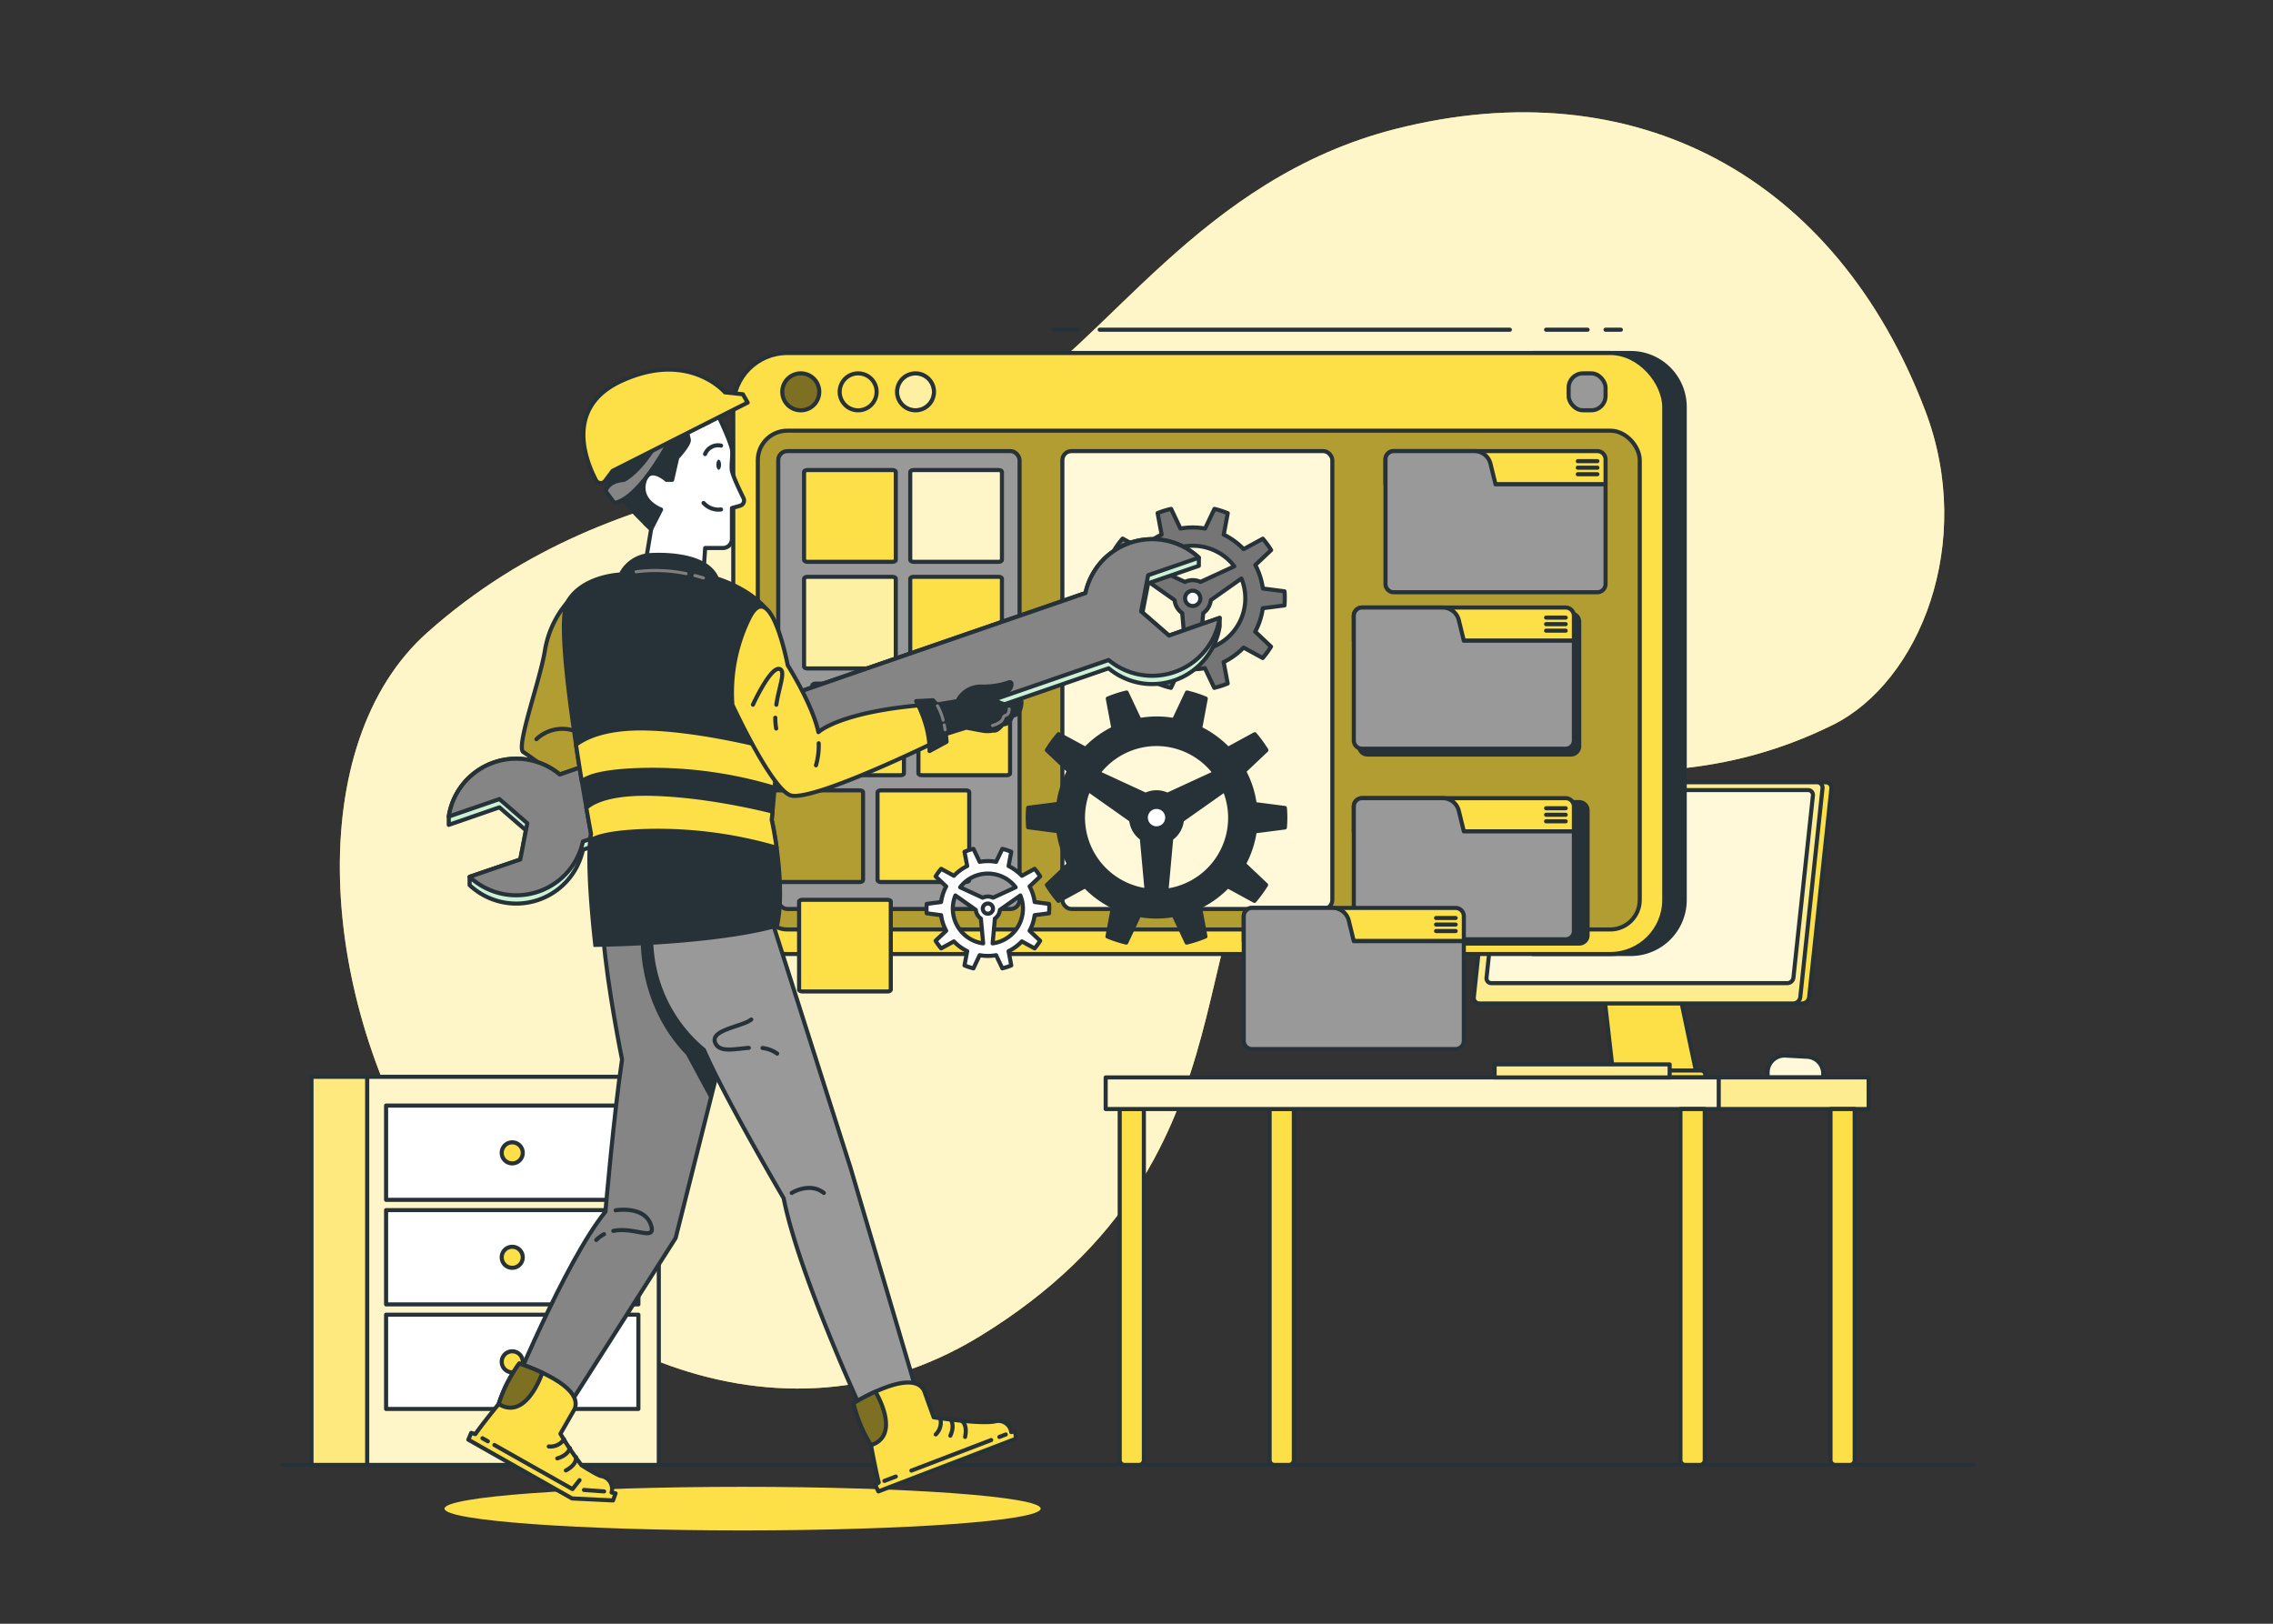 <svg xmlns="http://www.w3.org/2000/svg" viewBox="0 0 700 500"><rect x="0" y="0" width="700" height="500" fill="#333333" stroke="none"/><defs><clipPath id="a"><path d="M561.49 331.77h-17.13v-1.52a5.21 5.21 0 0 1 5.49-5.21l6.71.37a5.21 5.21 0 0 1 4.93 5.2Z" style="fill:#fde047;stroke:#263238;stroke-linecap:round;stroke-linejoin:round;stroke-width:1.259px"/></clipPath><clipPath id="b"><path d="M552.28 309h-96.67a1.71 1.71 0 0 1-1.73-1.94l6.84-64.26a2.2 2.2 0 0 1 2.14-1.93h96.67a1.7 1.7 0 0 1 1.73 1.93l-6.84 64.26a2.21 2.21 0 0 1-2.14 1.94" style="fill:#fde047;stroke:#263238;stroke-linecap:round;stroke-linejoin:round;stroke-width:1.259px"/></clipPath><clipPath id="c"><path d="M550.47 302.74h-91.16a1.49 1.49 0 0 1-1.51-1.69l6-56.07a1.92 1.92 0 0 1 1.87-1.69h91.13a1.5 1.5 0 0 1 1.51 1.69l-6 56.07a1.93 1.93 0 0 1-1.84 1.69" style="fill:#fde047;stroke:#263238;stroke-linecap:round;stroke-linejoin:round;stroke-width:1.259px"/></clipPath><clipPath id="d"><path d="M510.89 331.77h64.58v9.74h-64.58z" style="fill:#fde047;stroke:#263238;stroke-linecap:round;stroke-linejoin:round;stroke-width:1.259px"/></clipPath><clipPath id="e"><path d="M340.51 331.77h188.8v9.74h-188.8z" style="fill:#fde047;stroke:#263238;stroke-linecap:round;stroke-linejoin:round;stroke-width:1.259px"/></clipPath><clipPath id="f"><path d="M460.29 327.76h53.9v4.01h-53.9z" style="fill:#fde047;stroke:#263238;stroke-linecap:round;stroke-linejoin:round;stroke-width:1.259px"/></clipPath><clipPath id="g"><path d="M113.07 331.57h89.82v119.52h-89.82z" style="fill:#fde047;stroke:#263238;stroke-linecap:round;stroke-linejoin:round;stroke-width:1.259px" transform="rotate(180 157.98 391.335)"/></clipPath><clipPath id="h"><path d="M95.93 331.57h17.14v119.52H95.93z" style="fill:#fde047;stroke:#263238;stroke-linecap:round;stroke-linejoin:round;stroke-width:1.259px" transform="rotate(180 104.5 391.335)"/></clipPath><clipPath id="i"><path d="M252.3 120.66a5.69 5.69 0 1 1-5.68-5.69 5.68 5.68 0 0 1 5.68 5.69" style="fill:none;stroke:#263238;stroke-linecap:round;stroke-linejoin:round;stroke-width:1.259px"/></clipPath><clipPath id="j"><circle cx="281.95" cy="120.66" r="5.69" style="fill:none;stroke:#263238;stroke-linecap:round;stroke-linejoin:round;stroke-width:1.259px"/></clipPath><clipPath id="k"><rect width="271.6" height="153.59" x="233.38" y="132.62" rx="9.09" style="fill:#fde047;stroke:#263238;stroke-linecap:round;stroke-linejoin:round;stroke-width:1.259px"/></clipPath><clipPath id="l"><rect width="83.14" height="141" x="327.17" y="138.91" rx="2.79" style="fill:#fde047;stroke:#263238;stroke-linecap:round;stroke-linejoin:round;stroke-width:1.259px"/></clipPath><clipPath id="m"><path d="M238.61 271.6h26.12c.59 0 1.06-.25 1.06-.56v-27.1c0-.31-.47-.56-1.06-.56h-26.12c-.58 0-1.06.25-1.06.56V271c0 .35.45.6 1.06.6" style="fill:#fde047;stroke:#263238;stroke-linecap:round;stroke-linejoin:round;stroke-width:1.259px"/></clipPath><clipPath id="n"><path d="M248.68 205.84h26.12c.59 0 1.07-.25 1.07-.56v-27.1c0-.31-.48-.56-1.07-.56h-26.12c-.58 0-1.06.25-1.06.56v27.1c0 .31.48.56 1.06.56" style="fill:#fde047;stroke:#263238;stroke-linecap:round;stroke-linejoin:round;stroke-width:1.259px"/></clipPath><clipPath id="o"><path d="M281.38 173h26.12c.59 0 1.06-.25 1.06-.56V145.3c0-.31-.47-.56-1.06-.56h-26.12c-.59 0-1.06.25-1.06.56v27.1c0 .31.47.6 1.06.6" style="fill:#fde047;stroke:#263238;stroke-linecap:round;stroke-linejoin:round;stroke-width:1.259px"/></clipPath><clipPath id="p"><path d="m185.84 288.76 46.45-3.84-24.22 96.3-36.65 57.5-14.78-7.72s17.22-42.36 29.81-57.89c0 0 2.68-30.75 5.12-46.85 0 0-4.57-22.49-5.73-37.5" style="fill:#858585;stroke:#263238;stroke-linecap:round;stroke-linejoin:round;stroke-width:1.259px"/></clipPath><clipPath id="q"><path d="M167 422.71a64 64 0 0 0-7.1-2.83 43.8 43.8 0 0 0-6.33 12.45c8.55 5.3 13.43-9.62 13.43-9.62" style="fill:#fde047;stroke:#263238;stroke-linecap:round;stroke-linejoin:round;stroke-width:1.259px"/></clipPath><clipPath id="r"><path d="M269.59 428.54a64 64 0 0 0-6.75 3.57 43.7 43.7 0 0 0 5.39 12.89c9.56-3.07 1.36-16.46 1.36-16.46" style="fill:#fde047;stroke:#263238;stroke-linecap:round;stroke-linejoin:round;stroke-width:1.259px"/></clipPath><clipPath id="s"><path d="M174.7 185.51a30.33 30.33 0 0 0-6.92 15c-1.57 9.44-9 29.57-6.61 31.07s24.87 18 24.87 18l9.86-9.13-14-17.84 6.94-30.32Z" style="fill:#fde047;stroke:#263238;stroke-linecap:round;stroke-linejoin:round;stroke-width:1.259px"/></clipPath></defs><path d="M592.93 126.54C565.48 54.32 503.57 21 429.82 39.7 369.49 55 340.81 106 308.76 124.31c-46.49 26.63-116.46 16.47-177.14 70.44-38.48 34.22-34 112.66 2.19 169 28.6 44.47 101.44 88.41 168 47.69 90.7-55.54 58.1-136.1 98.88-163.76 45-30.53 96.54 8.68 163.73-24.45 26.71-13.23 43.97-56.02 28.51-96.69" style="fill:#fde047"/><path d="M592.93 126.54C565.48 54.32 503.57 21 429.82 39.7 369.49 55 340.81 106 308.76 124.31c-46.49 26.63-116.46 16.47-177.14 70.44-38.48 34.22-34 112.66 2.19 169 28.6 44.47 101.44 88.41 168 47.69 90.7-55.54 58.1-136.1 98.88-163.76 45-30.53 96.54 8.68 163.73-24.45 26.71-13.23 43.97-56.02 28.51-96.69" style="fill:#fff;opacity:.7"/><ellipse cx="228.69" cy="464.55" rx="91.8" ry="6.71" style="fill:#fde047"/><path d="M87.13 451.1h520.68" style="fill:none;stroke:#263238;stroke-linecap:round;stroke-linejoin:round;stroke-width:1.259px"/><path d="M561.49 331.77h-17.13v-1.52a5.21 5.21 0 0 1 5.49-5.21l6.71.37a5.21 5.21 0 0 1 4.93 5.2Z" style="fill:#fde047"/><g style="clip-path:url(#a)"><path d="M561.49 331.77h-17.13v-1.52a5.21 5.21 0 0 1 5.49-5.21l6.71.37a5.21 5.21 0 0 1 4.93 5.2Z" style="fill:#fff;opacity:.8"/></g><path d="M561.49 331.77h-17.13v-1.52a5.21 5.21 0 0 1 5.49-5.21l6.71.37a5.21 5.21 0 0 1 4.93 5.2Z" style="fill:none;stroke:#263238;stroke-linecap:round;stroke-linejoin:round;stroke-width:1.259px"/><path d="M515.24 296.36a2.53 2.53 0 0 0-2.53-2.41H495.4a2.54 2.54 0 0 0-2.53 2.41l4.13 36.08h25.84ZM562.25 240.9h-6.45l-7.24 68.1H555a2.22 2.22 0 0 0 2.15-1.94l6.85-64.23a1.7 1.7 0 0 0-1.75-1.93" style="fill:#fde047;stroke:#263238;stroke-linecap:round;stroke-linejoin:round;stroke-width:1.259px"/><path d="M552.28 309h-96.67a1.71 1.71 0 0 1-1.73-1.94l6.84-64.26a2.2 2.2 0 0 1 2.14-1.93h96.67a1.7 1.7 0 0 1 1.73 1.93l-6.84 64.26a2.21 2.21 0 0 1-2.14 1.94" style="fill:#fde047"/><g style="clip-path:url(#b)"><path d="M552.28 309h-96.67a1.71 1.71 0 0 1-1.73-1.94l6.84-64.26a2.2 2.2 0 0 1 2.14-1.93h96.67a1.7 1.7 0 0 1 1.73 1.93l-6.84 64.26a2.21 2.21 0 0 1-2.14 1.94" style="fill:#fff;opacity:.4"/></g><path d="M552.28 309h-96.67a1.71 1.71 0 0 1-1.73-1.94l6.84-64.26a2.2 2.2 0 0 1 2.14-1.93h96.67a1.7 1.7 0 0 1 1.73 1.93l-6.84 64.26a2.21 2.21 0 0 1-2.14 1.94" style="fill:none;stroke:#263238;stroke-linecap:round;stroke-linejoin:round;stroke-width:1.259px"/><path d="M523.79 329.63H492a1.4 1.4 0 0 0-1.4 1.4h0a1.41 1.41 0 0 0 1.4 1.41h31.78a1.41 1.41 0 0 0 1.4-1.41h0a1.4 1.4 0 0 0-1.39-1.4" style="fill:#fde047;stroke:#263238;stroke-linecap:round;stroke-linejoin:round;stroke-width:1.259px"/><path d="M550.47 302.74h-91.16a1.49 1.49 0 0 1-1.51-1.69l6-56.07a1.92 1.92 0 0 1 1.87-1.69h91.13a1.5 1.5 0 0 1 1.51 1.69l-6 56.07a1.93 1.93 0 0 1-1.84 1.69" style="fill:#fde047"/><g style="clip-path:url(#c)"><path d="M550.47 302.74h-91.16a1.49 1.49 0 0 1-1.51-1.69l6-56.07a1.92 1.92 0 0 1 1.87-1.69h91.13a1.5 1.5 0 0 1 1.51 1.69l-6 56.07a1.93 1.93 0 0 1-1.84 1.69" style="fill:#fff;opacity:.8"/></g><path d="M550.47 302.74h-91.16a1.49 1.49 0 0 1-1.51-1.69l6-56.07a1.92 1.92 0 0 1 1.87-1.69h91.13a1.5 1.5 0 0 1 1.51 1.69l-6 56.07a1.93 1.93 0 0 1-1.84 1.69" style="fill:none;stroke:#263238;stroke-linecap:round;stroke-linejoin:round;stroke-width:1.259px"/><path d="M344.82 341.51h7.45V449.6a1.49 1.49 0 0 1-1.49 1.49h-4.46a1.49 1.49 0 0 1-1.49-1.49V341.51z" style="fill:#fde047;stroke:#263238;stroke-linecap:round;stroke-linejoin:round;stroke-width:1.259px"/><path d="M510.89 331.77h64.58v9.74h-64.58z" style="fill:#fde047"/><g style="clip-path:url(#d)"><path d="M510.89 331.77h64.58v9.74h-64.58z" style="fill:#fff;opacity:.4"/></g><path d="M510.89 331.77h64.58v9.74h-64.58z" style="fill:none;stroke:#263238;stroke-linecap:round;stroke-linejoin:round;stroke-width:1.259px"/><path d="M391 341.51h7.45V449.6a1.49 1.49 0 0 1-1.49 1.49h-4.46a1.49 1.49 0 0 1-1.5-1.49zM563.72 341.51h7.45V449.6a1.49 1.49 0 0 1-1.49 1.49h-4.46a1.49 1.49 0 0 1-1.49-1.49V341.51h0Z" style="fill:#fde047;stroke:#263238;stroke-linecap:round;stroke-linejoin:round;stroke-width:1.259px"/><path d="M340.51 331.77h188.8v9.74h-188.8z" style="fill:#fde047"/><g style="clip-path:url(#e)"><path d="M340.51 331.77h188.8v9.74h-188.8z" style="fill:#fff;opacity:.7"/></g><path d="M340.51 331.77h188.8v9.74h-188.8z" style="fill:none;stroke:#263238;stroke-linecap:round;stroke-linejoin:round;stroke-width:1.259px"/><path d="M517.56 341.51H525V449.6a1.49 1.49 0 0 1-1.49 1.49H519a1.49 1.49 0 0 1-1.49-1.49V341.51z" style="fill:#fde047;stroke:#263238;stroke-linecap:round;stroke-linejoin:round;stroke-width:1.259px"/><path d="M460.29 327.76h53.9v4.01h-53.9z" style="fill:#fde047"/><g style="clip-path:url(#f)"><path d="M460.29 327.76h53.9v4.01h-53.9z" style="fill:#fff;opacity:.4"/></g><path d="M460.29 327.76h53.9v4.01h-53.9z" style="fill:none;stroke:#263238;stroke-linecap:round;stroke-linejoin:round;stroke-width:1.259px"/><path d="M113.07 331.57h89.82v119.52h-89.82z" style="fill:#fde047" transform="rotate(180 157.98 391.335)"/><g style="clip-path:url(#g)"><path d="M113.07 331.57h89.82v119.52h-89.82z" style="fill:#fff;opacity:.7" transform="rotate(180 157.98 391.335)"/></g><path d="M113.07 331.57h89.82v119.52h-89.82z" style="fill:none;stroke:#263238;stroke-linecap:round;stroke-linejoin:round;stroke-width:1.259px" transform="rotate(180 157.98 391.335)"/><path d="M95.93 331.57h17.14v119.52H95.93z" style="fill:#fde047" transform="rotate(180 104.5 391.335)"/><g style="clip-path:url(#h)"><path d="M95.93 331.57h17.14v119.52H95.93z" style="fill:#fff;opacity:.3" transform="rotate(180 104.5 391.335)"/></g><path d="M95.93 331.57h17.14v119.52H95.93z" style="fill:none;stroke:#263238;stroke-linecap:round;stroke-linejoin:round;stroke-width:1.259px" transform="rotate(180 104.5 391.335)"/><path d="M118.89 340.44h77.7v29.03h-77.7z" style="fill:#fff;stroke:#263238;stroke-linecap:round;stroke-linejoin:round;stroke-width:1.259px" transform="rotate(180 157.745 354.955)"/><path d="M118.89 372.64h77.7v29.03h-77.7z" style="fill:#fff;stroke:#263238;stroke-linecap:round;stroke-linejoin:round;stroke-width:1.259px" transform="rotate(180 157.745 387.15)"/><path d="M118.89 404.84h77.7v29.03h-77.7z" style="fill:#fff;stroke:#263238;stroke-linecap:round;stroke-linejoin:round;stroke-width:1.259px" transform="rotate(180 157.745 419.35)"/><path d="M154.51 355a3.24 3.24 0 1 0 3.24-3.24 3.24 3.24 0 0 0-3.24 3.24M154.51 387.15a3.24 3.24 0 1 0 3.24-3.23 3.24 3.24 0 0 0-3.24 3.23M154.51 419.35a3.24 3.24 0 1 0 3.24-3.24 3.24 3.24 0 0 0-3.24 3.24" style="fill:#fde047;stroke:#263238;stroke-linecap:round;stroke-linejoin:round;stroke-width:1.259px"/><path d="M502.18 108.7H472v185.06h30.18a16.64 16.64 0 0 0 16.65-16.64V125.34a16.64 16.64 0 0 0-16.65-16.64" style="fill:#263238;stroke:#263238;stroke-linecap:round;stroke-linejoin:round;stroke-width:1.259px"/><rect width="286.71" height="185.07" x="225.82" y="108.7" rx="16.64" style="fill:#fde047;stroke:#263238;stroke-linecap:round;stroke-linejoin:round;stroke-width:1.259px"/><rect width="11.37" height="11.37" x="483.08" y="114.97" rx="4.4" style="fill:#999;stroke:#263238;stroke-linecap:round;stroke-linejoin:round;stroke-width:1.259px"/><g style="clip-path:url(#i)"><path d="M252.3 120.66a5.69 5.69 0 1 1-5.68-5.69 5.68 5.68 0 0 1 5.68 5.69" style="opacity:.5"/></g><path d="M252.3 120.66a5.69 5.69 0 1 1-5.68-5.69 5.68 5.68 0 0 1 5.68 5.69" style="fill:none;stroke:#263238;stroke-linecap:round;stroke-linejoin:round;stroke-width:1.259px"/><g style="clip-path:url(#j)"><circle cx="281.95" cy="120.66" r="5.69" style="fill:#fff;stroke:#263238;stroke-linecap:round;stroke-linejoin:round;stroke-width:1.259px;opacity:.5"/></g><circle cx="281.95" cy="120.66" r="5.69" style="fill:none;stroke:#263238;stroke-linecap:round;stroke-linejoin:round;stroke-width:1.259px"/><circle cx="264.28" cy="120.66" r="5.69" style="fill:none;stroke:#263238;stroke-linecap:round;stroke-linejoin:round;stroke-width:1.259px"/><rect width="271.6" height="153.59" x="233.38" y="132.62" rx="9.09" style="fill:#fde047"/><g style="clip-path:url(#k)"><rect width="271.6" height="153.59" x="233.38" y="132.62" rx="9.09" style="opacity:.3"/></g><rect width="271.6" height="153.59" x="233.38" y="132.62" rx="9.09" style="fill:none;stroke:#263238;stroke-linecap:round;stroke-linejoin:round;stroke-width:1.259px"/><rect width="74.32" height="141" x="239.67" y="138.91" rx="2.79" style="fill:#999;stroke:#263238;stroke-linecap:round;stroke-linejoin:round;stroke-width:1.259px"/><rect width="83.14" height="141" x="327.17" y="138.91" rx="2.79" style="fill:#fde047"/><g style="clip-path:url(#l)"><rect width="83.14" height="141" x="327.17" y="138.91" rx="2.79" style="fill:#fff;opacity:.8"/></g><rect width="83.14" height="141" x="327.17" y="138.91" rx="2.79" style="fill:none;stroke:#263238;stroke-linecap:round;stroke-linejoin:round;stroke-width:1.259px"/><path d="M491.91 138.91h-62.69a2.55 2.55 0 0 0-2.54 2.55v7.68h67.77v-7.68a2.55 2.55 0 0 0-2.54-2.55" style="fill:#fde047;stroke:#263238;stroke-linecap:round;stroke-linejoin:round;stroke-width:1.259px"/><path d="M485.9 142h6.04M485.9 144.02h6.04M491.94 146.03h-6.04" style="fill:none;stroke:#263238;stroke-linecap:round;stroke-linejoin:round;stroke-width:1.259px"/><path d="m460.57 149.14-1.57-6.37a5.08 5.08 0 0 0-4.93-3.86h-24.85a2.55 2.55 0 0 0-2.54 2.55v38.37a2.54 2.54 0 0 0 2.54 2.54h62.69a2.54 2.54 0 0 0 2.54-2.54v-30.69Z" style="fill:#999;stroke:#263238;stroke-linecap:round;stroke-linejoin:round;stroke-width:1.259px"/><path d="M238.61 271.6h26.12c.59 0 1.06-.25 1.06-.56v-27.1c0-.31-.47-.56-1.06-.56h-26.12c-.58 0-1.06.25-1.06.56V271c0 .35.45.6 1.06.6" style="fill:#fde047"/><g style="clip-path:url(#m)"><path d="M238.61 271.6h26.12c.59 0 1.06-.25 1.06-.56v-27.1c0-.31-.47-.56-1.06-.56h-26.12c-.58 0-1.06.25-1.06.56V271c0 .35.45.6 1.06.6" style="opacity:.3"/></g><path d="M238.61 271.6h26.12c.59 0 1.06-.25 1.06-.56v-27.1c0-.31-.47-.56-1.06-.56h-26.12c-.58 0-1.06.25-1.06.56V271c0 .35.45.6 1.06.6" style="fill:none;stroke:#263238;stroke-linecap:round;stroke-linejoin:round;stroke-width:1.259px"/><path d="M271.31 271.6h26.12c.58 0 1.06-.25 1.06-.56v-27.1c0-.31-.48-.56-1.06-.56h-26.12c-.59 0-1.06.25-1.06.56V271c0 .35.47.6 1.06.6M251.2 238.72h26.12c.59 0 1.06-.25 1.06-.56v-27.1c0-.31-.47-.56-1.06-.56H251.2c-.58 0-1.06.25-1.06.56v27.1c0 .31.48.56 1.06.56M283.9 238.72H310c.58 0 1.06-.25 1.06-.56v-27.1c0-.31-.48-.56-1.06-.56h-26.1c-.59 0-1.06.25-1.06.56v27.1c0 .31.47.56 1.06.56" style="fill:#fde047;stroke:#263238;stroke-linecap:round;stroke-linejoin:round;stroke-width:1.259px"/><path d="M248.68 205.84h26.12c.59 0 1.07-.25 1.07-.56v-27.1c0-.31-.48-.56-1.07-.56h-26.12c-.58 0-1.06.25-1.06.56v27.1c0 .31.48.56 1.06.56" style="fill:#fde047"/><g style="clip-path:url(#n)"><path d="M248.68 205.84h26.12c.59 0 1.07-.25 1.07-.56v-27.1c0-.31-.48-.56-1.07-.56h-26.12c-.58 0-1.06.25-1.06.56v27.1c0 .31.48.56 1.06.56" style="fill:#fff;opacity:.5"/></g><path d="M248.68 205.84h26.12c.59 0 1.07-.25 1.07-.56v-27.1c0-.31-.48-.56-1.07-.56h-26.12c-.58 0-1.06.25-1.06.56v27.1c0 .31.48.56 1.06.56" style="fill:none;stroke:#263238;stroke-linecap:round;stroke-linejoin:round;stroke-width:1.259px"/><path d="M281.38 205.84h26.12c.59 0 1.06-.25 1.06-.56v-27.1c0-.31-.47-.56-1.06-.56h-26.12c-.59 0-1.06.25-1.06.56v27.1c0 .31.47.56 1.06.56M248.68 173h26.12c.59 0 1.07-.25 1.07-.56V145.3c0-.31-.48-.56-1.07-.56h-26.12c-.58 0-1.06.25-1.06.56v27.1c0 .31.48.6 1.06.6" style="fill:#fde047;stroke:#263238;stroke-linecap:round;stroke-linejoin:round;stroke-width:1.259px"/><path d="M281.38 173h26.12c.59 0 1.06-.25 1.06-.56V145.3c0-.31-.47-.56-1.06-.56h-26.12c-.59 0-1.06.25-1.06.56v27.1c0 .31.47.6 1.06.6" style="fill:#fde047"/><g style="clip-path:url(#o)"><path d="M281.38 173h26.12c.59 0 1.06-.25 1.06-.56V145.3c0-.31-.47-.56-1.06-.56h-26.12c-.59 0-1.06.25-1.06.56v27.1c0 .31.47.6 1.06.6" style="fill:#fff;opacity:.7"/></g><path d="M281.38 173h26.12c.59 0 1.06-.25 1.06-.56V145.3c0-.31-.47-.56-1.06-.56h-26.12c-.59 0-1.06.25-1.06.56v27.1c0 .31.47.6 1.06.6" style="fill:none;stroke:#263238;stroke-linecap:round;stroke-linejoin:round;stroke-width:1.259px"/><path d="M486.37 247h-62.68a2.57 2.57 0 0 0-2.55 2.55V288a2.55 2.55 0 0 0 2.55 2.55h62.68a2.56 2.56 0 0 0 2.55-2.55v-38.42a2.56 2.56 0 0 0-2.55-2.58" style="fill:#263238;stroke:#263238;stroke-linecap:round;stroke-linejoin:round;stroke-width:1.259px"/><path d="M482.15 245.78h-62.68a2.55 2.55 0 0 0-2.55 2.54V256h67.78v-7.68a2.55 2.55 0 0 0-2.55-2.54" style="fill:#fde047;stroke:#263238;stroke-linecap:round;stroke-linejoin:round;stroke-width:1.259px"/><path d="M476.14 248.88h6.04M476.14 250.89h6.04M482.18 252.9h-6.04" style="fill:none;stroke:#263238;stroke-linecap:round;stroke-linejoin:round;stroke-width:1.259px"/><path d="m450.81 256-1.56-6.36a5.08 5.08 0 0 0-4.93-3.86h-24.85a2.55 2.55 0 0 0-2.55 2.54v38.37a2.56 2.56 0 0 0 2.55 2.55h62.68a2.55 2.55 0 0 0 2.55-2.55V256Z" style="fill:#999;stroke:#263238;stroke-linecap:round;stroke-linejoin:round;stroke-width:1.259px"/><path d="M483.84 188.92h-62.69A2.55 2.55 0 0 0 419 190a2.6 2.6 0 0 0-.43 1.43v38.36a2.55 2.55 0 0 0 2.54 2.55h62.69a2.55 2.55 0 0 0 2.54-2.55v-38.32a2.55 2.55 0 0 0-2.5-2.55" style="fill:#263238;stroke:#263238;stroke-linecap:round;stroke-linejoin:round;stroke-width:1.259px"/><path d="M482.15 187.08h-62.68a2.55 2.55 0 0 0-2.55 2.54v7.68h67.78v-7.68a2.55 2.55 0 0 0-2.55-2.54" style="fill:#fde047;stroke:#263238;stroke-linecap:round;stroke-linejoin:round;stroke-width:1.259px"/><path d="M476.14 190.18h6.04M476.14 192.19h6.04M482.18 194.2h-6.04" style="fill:none;stroke:#263238;stroke-linecap:round;stroke-linejoin:round;stroke-width:1.259px"/><path d="m450.81 197.3-1.56-6.36a5.08 5.08 0 0 0-4.93-3.86h-24.85a2.55 2.55 0 0 0-2.55 2.54V228a2.55 2.55 0 0 0 2.55 2.55h62.68a2.55 2.55 0 0 0 2.55-2.55v-30.7Z" style="fill:#999;stroke:#263238;stroke-linecap:round;stroke-linejoin:round;stroke-width:1.259px"/><path d="M247.15 305.3h26.12c.59 0 1.06-.25 1.06-.56v-27.1c0-.31-.47-.56-1.06-.56h-26.12c-.58 0-1.06.25-1.06.56v27.1c0 .31.48.56 1.06.56M448.27 279.58h-62.69a2.55 2.55 0 0 0-2.55 2.55v7.67h67.78v-7.67a2.55 2.55 0 0 0-2.54-2.55" style="fill:#fde047;stroke:#263238;stroke-linecap:round;stroke-linejoin:round;stroke-width:1.259px"/><path d="M442.25 282.68h6.04M442.25 284.69h6.04M448.29 286.7h-6.04" style="fill:none;stroke:#263238;stroke-linecap:round;stroke-linejoin:round;stroke-width:1.259px"/><path d="m416.92 289.8-1.56-6.36a5.08 5.08 0 0 0-4.93-3.86h-24.85a2.55 2.55 0 0 0-2.55 2.55v38.36a2.55 2.55 0 0 0 2.55 2.55h62.69a2.55 2.55 0 0 0 2.54-2.55V289.8Z" style="fill:#999;stroke:#263238;stroke-linecap:round;stroke-linejoin:round;stroke-width:1.259px"/><path d="M494.45 101.53h4.72M476.14 101.53h12.78M338.66 101.53h126.32M324.39 101.53h7.55" style="fill:none;stroke:#263238;stroke-linecap:round;stroke-linejoin:round;stroke-width:1.259px"/><path d="M395.7 254.8c.08-1 .13-2 .13-3s-.05-2-.13-3l-9.3-1.2a30.4 30.4 0 0 0-3.27-10.1L390 231a40 40 0 0 0-3.58-4.91l-8.24 4.49a30.7 30.7 0 0 0-8.58-6.25l1.73-9.22a39 39 0 0 0-5.78-1.87l-4 8.48a30.2 30.2 0 0 0-10.61 0l-4-8.48a39 39 0 0 0-5.78 1.87l1.73 9.22a30.7 30.7 0 0 0-8.58 6.25l-8.31-4.51a39 39 0 0 0-3.6 4.93l6.82 6.44a30.2 30.2 0 0 0-3.28 10.1l-9.3 1.2c-.08 1-.13 2-.13 3s.05 2 .13 3l9.3 1.21a30.2 30.2 0 0 0 3.28 10.09l-6.82 6.45a39 39 0 0 0 3.57 4.91l8.24-4.5a30.5 30.5 0 0 0 8.58 6.25l-1.73 9.22a39 39 0 0 0 5.78 1.88l4-8.49a30.2 30.2 0 0 0 10.61 0l4 8.49a39 39 0 0 0 5.78-1.88l-1.73-9.22a30.5 30.5 0 0 0 8.58-6.25l8.24 4.5a40 40 0 0 0 3.58-4.91l-6.82-6.45A30.4 30.4 0 0 0 386.4 256Zm-39.53-25.7a22.61 22.61 0 0 1 17.94 8.9l-14.58 6.73a7.81 7.81 0 0 0-6.72 0L338.23 238a22.63 22.63 0 0 1 17.94-8.9m-22.66 22.66a22.6 22.6 0 0 1 1.67-8.53l13.19 9.3a7.83 7.83 0 0 0 3.28 5.63l1.46 16a22.64 22.64 0 0 1-19.6-22.4m25.72 22.43 1.46-16a7.79 7.79 0 0 0 3.28-5.63l13.19-9.3a22.63 22.63 0 0 1-17.93 31Z" style="fill:#263238;stroke:#263238;stroke-linecap:round;stroke-linejoin:round;stroke-width:1.259px"/><path d="M359.47 251.76a3.3 3.3 0 1 1-3.3-3.29 3.3 3.3 0 0 1 3.3 3.29" style="fill:#fff;stroke:#263238;stroke-linecap:round;stroke-linejoin:round;stroke-width:1.259px"/><path d="M395.57 186.43c.06-.72.09-1.44.09-2.18s0-1.45-.09-2.17l-6.65-.86a21.6 21.6 0 0 0-2.34-7.22l4.88-4.61a29 29 0 0 0-2.56-3.51l-5.9 3.22a21.7 21.7 0 0 0-6.14-4.47l1.24-6.6a29 29 0 0 0-4.1-1.33l-2.88 6.06a21.4 21.4 0 0 0-7.59 0l-2.87-6.06a28.6 28.6 0 0 0-4.16 1.3l1.24 6.6a21.7 21.7 0 0 0-6.13 4.47l-5.89-3.22a27.6 27.6 0 0 0-2.56 3.51L348 174a21.9 21.9 0 0 0-2.34 7.22l-6.65.86c-.05.72-.09 1.44-.09 2.17s0 1.46.09 2.18l6.65.86a21.9 21.9 0 0 0 2.34 7.22l-4.87 4.61a28 28 0 0 0 2.56 3.5l5.89-3.21a22.1 22.1 0 0 0 6.13 4.47l-1.24 6.59a27.4 27.4 0 0 0 4.14 1.34l2.87-6.06a22 22 0 0 0 7.59 0l2.88 6.06a27.7 27.7 0 0 0 4.13-1.34l-1.24-6.59a22.1 22.1 0 0 0 6.14-4.47l5.89 3.21a29 29 0 0 0 2.56-3.5l-4.88-4.61a21.6 21.6 0 0 0 2.34-7.22Zm-28.26-18.38a16.16 16.16 0 0 1 12.82 6.33l-10.42 4.81a5.6 5.6 0 0 0-4.8 0l-10.43-4.81a16.17 16.17 0 0 1 12.83-6.33m-16.21 16.2a16.1 16.1 0 0 1 1.2-6.1l9.43 6.65a5.56 5.56 0 0 0 2.35 4l1 11.46a16.2 16.2 0 0 1-13.98-16.01m18.39 16 1.05-11.46a5.62 5.62 0 0 0 2.35-4l9.42-6.65a16.17 16.17 0 0 1-12.82 22.14Z" style="fill:#757575;stroke:#263238;stroke-linecap:round;stroke-linejoin:round;stroke-width:1.259px"/><circle cx="367.31" cy="184.25" r="2.36" style="fill:#fff;stroke:#263238;stroke-linecap:round;stroke-linejoin:round;stroke-width:1.259px"/><path d="M323.07 281.23c0-.48.07-1 .07-1.44s0-1-.07-1.45l-4.43-.58a14.3 14.3 0 0 0-1.56-4.81l3.25-3.07a19 19 0 0 0-1.7-2.34l-3.93 2.14a14.7 14.7 0 0 0-4.09-3l.82-4.39a18 18 0 0 0-2.75-.9l-1.92 4a14 14 0 0 0-2.53-.23 14 14 0 0 0-2.53.23l-1.91-4a18.6 18.6 0 0 0-2.76.9l.83 4.39a14.6 14.6 0 0 0-4.09 3l-3.93-2.14a18 18 0 0 0-1.7 2.34l3.25 3.07a14.3 14.3 0 0 0-1.57 4.81l-4.43.58c0 .48-.06 1-.06 1.45s0 1 .06 1.44l4.43.58a14.3 14.3 0 0 0 1.57 4.81l-3.26 3.07a19 19 0 0 0 1.71 2.34l3.93-2.14a14.4 14.4 0 0 0 4.09 3l-.83 4.39a18.6 18.6 0 0 0 2.76.9l1.91-4.05a14 14 0 0 0 2.53.23 14 14 0 0 0 2.53-.23l1.92 4.05a18 18 0 0 0 2.75-.9l-.82-4.39a14.5 14.5 0 0 0 4.09-3l3.93 2.14a19 19 0 0 0 1.7-2.34l-3.25-3.07a14.3 14.3 0 0 0 1.56-4.81ZM304.23 269a10.76 10.76 0 0 1 8.55 4.22l-6.95 3.21a3.7 3.7 0 0 0-1.6-.36 3.75 3.75 0 0 0-1.6.36l-6.95-3.21a10.79 10.79 0 0 1 8.55-4.22m-10.8 10.81a10.8 10.8 0 0 1 .8-4.07l6.28 4.43a3.76 3.76 0 0 0 1.57 2.69l.7 7.64a10.8 10.8 0 0 1-9.35-10.71Zm12.26 10.69.7-7.64a3.75 3.75 0 0 0 1.56-2.69l6.29-4.43a10.8 10.8 0 0 1-8.55 14.76" style="fill:#fff;stroke:#263238;stroke-linecap:round;stroke-linejoin:round;stroke-width:1.259px"/><path d="M305.8 279.79a1.57 1.57 0 1 1-1.57-1.57 1.57 1.57 0 0 1 1.57 1.57" style="fill:none;stroke:#263238;stroke-linecap:round;stroke-linejoin:round;stroke-width:1.259px"/><path d="m185.84 288.76 46.45-3.84-24.22 96.3-36.65 57.5-14.78-7.72s17.22-42.36 29.81-57.89c0 0 2.68-30.75 5.12-46.85 0 0-4.57-22.49-5.73-37.5" style="fill:#858585"/><g style="clip-path:url(#p)"><path d="M218.11 286.09 198 287.75s-1.6 20.83 13.82 36.68l7.18 13.31 7.15-28.44Z" style="fill:#263238;stroke:#263238;stroke-linecap:round;stroke-linejoin:round;stroke-width:1.259px"/></g><path d="m185.84 288.76 46.45-3.84-24.22 96.3-36.65 57.5-14.78-7.72s17.22-42.36 29.81-57.89c0 0 2.68-30.75 5.12-46.85 0 0-4.57-22.49-5.73-37.5" style="fill:none;stroke:#263238;stroke-linecap:round;stroke-linejoin:round;stroke-width:1.259px"/><path d="M186 380.05a10.5 10.5 0 0 0-2.37 1.77M189.6 372.69s9.06-1.58 10.93 4.72c1.47 4.93-5.13.29-11.65 1.62" style="fill:none;stroke:#263238;stroke-linecap:round;stroke-linejoin:round;stroke-width:1.259px"/><path d="m200.54 288.69 37.12-5.39 24.22 76.14L282.14 428l-16.66 6.5s-19.62-42.42-24.14-65.53c0 0-18.11-30.84-24.54-45.65a44.73 44.73 0 0 1-16.26-34.63" style="fill:#999;stroke:#263238;stroke-linecap:round;stroke-linejoin:round;stroke-width:1.259px"/><path d="M234.83 322.71a9.65 9.65 0 0 1 4.5 1.72M231.36 313.93c-2.68 2.27-13.43 3.17-10.91 7.56 1.5 2.61 5.68 1.51 10.15 1.18M243.82 367.34s5.48-3.47 9.89 0" style="fill:none;stroke:#263238;stroke-linecap:round;stroke-linejoin:round;stroke-width:1.259px"/><path d="m176.17 461.42-31.94-18.1.88-2.09 1.27.38s2.07-3 7.21-9.28a43.8 43.8 0 0 1 6.33-12.45s20.27 6.43 17 14.07l-4.33 7.55a103 103 0 0 0 6.5 9.69s4.76 3.06 6 3.32a4 4 0 0 1 3.25 5.08l1.23.26-.78 2.18Z" style="fill:#fde047;stroke:#263238;stroke-linecap:round;stroke-linejoin:round;stroke-width:1.259px"/><path d="M167 422.71a64 64 0 0 0-7.1-2.83 43.8 43.8 0 0 0-6.33 12.45c8.55 5.3 13.43-9.62 13.43-9.62" style="fill:#fde047"/><g style="clip-path:url(#q)"><path d="M167 422.71a64 64 0 0 0-7.1-2.83 43.8 43.8 0 0 0-6.33 12.45c8.55 5.3 13.43-9.62 13.43-9.62" style="opacity:.5"/></g><path d="M167 422.71a64 64 0 0 0-7.1-2.83 43.8 43.8 0 0 0-6.33 12.45c8.55 5.3 13.43-9.62 13.43-9.62M173.71 443.21a5.1 5.1 0 0 1-4.71 2.2M175.52 445.93s-.47 2.19-3.9 3.15M177.35 448.67s.61 2.14-3.08 4.12M179.84 458.8l6.2.45M152.25 444.95l24.06 13.59 2.17-2.76M148.58 442.88l1.66.94" style="fill:none;stroke:#263238;stroke-linecap:round;stroke-linejoin:round;stroke-width:1.259px"/><path d="M262.84 432.11s18-11.28 21.76-3.87l2.94 8.19s14.48 2.2 18.89 1.25a4 4 0 0 1 5 3.31l1.23-.26.18 2.31-42.33 16.21-1-2 1.11-.72s-.91-3.5-2.4-11.51a43.7 43.7 0 0 1-5.38-12.91" style="fill:#fde047;stroke:#263238;stroke-linecap:round;stroke-linejoin:round;stroke-width:1.259px"/><path d="M269.59 428.54a64 64 0 0 0-6.75 3.57 43.7 43.7 0 0 0 5.39 12.89c9.56-3.07 1.36-16.46 1.36-16.46" style="fill:#fde047"/><g style="clip-path:url(#r)"><path d="M269.59 428.54a64 64 0 0 0-6.75 3.57 43.7 43.7 0 0 0 5.39 12.89c9.56-3.07 1.36-16.46 1.36-16.46" style="opacity:.5"/></g><path d="M269.59 428.54a64 64 0 0 0-6.75 3.57 43.7 43.7 0 0 0 5.39 12.89c9.56-3.07 1.36-16.46 1.36-16.46M307.76 442.48l1.98-.76M280.68 452.84l24.57-9.4M272.36 456.02l3.51-1.34M289.55 436.71a5.09 5.09 0 0 1-1.38 5M292.79 437.09s1.36 1.78-.12 5M296.07 437.47s2 .92 1.14 5" style="fill:none;stroke:#263238;stroke-linecap:round;stroke-linejoin:round;stroke-width:1.259px"/><path d="M174.7 185.51a30.33 30.33 0 0 0-6.92 15c-1.57 9.44-9 29.57-6.61 31.07s24.87 18 24.87 18l9.86-9.13-14-17.84 6.94-30.32Z" style="fill:#fde047"/><g style="clip-path:url(#s)"><path d="M174.7 185.51a30.33 30.33 0 0 0-6.92 15c-1.57 9.44-9 29.57-6.61 31.07s24.87 18 24.87 18l9.86-9.13-14-17.84 6.94-30.32Z" style="opacity:.3"/></g><path d="M174.7 185.51a30.33 30.33 0 0 0-6.92 15c-1.57 9.44-9 29.57-6.61 31.07s24.87 18 24.87 18l9.86-9.13-14-17.84 6.94-30.32Z" style="fill:none;stroke:#263238;stroke-linecap:round;stroke-linejoin:round;stroke-width:1.259px"/><path d="M165.21 227.61a11.53 11.53 0 0 1 11.53-2.61" style="fill:none;stroke:#263238;stroke-linecap:round;stroke-linejoin:round;stroke-width:1.259px"/><path d="M144.62 272.55a21 21 0 0 0 34.9-10.89l161.9-55.87a21 21 0 0 0 34.19-12.95v-2.52L360 195.71l-8.16-7.09 1.75-9 15.61-5.38v-2.52a21 21 0 0 0-34.91 10.89l-161.9 55.87a21 21 0 0 0-34.19 12.95V254l15.61-5.39 8.16 7.08-1.74 9-15.61 5.31Z" style="fill:#cbf2d6;stroke:#263238;stroke-linecap:round;stroke-linejoin:round;stroke-width:1.259px"/><path d="m351.43 188.26 2.16-11.14 15.61-5.39a21 21 0 0 0-34.91 10.89l-161.9 55.87a21 21 0 0 0-34.19 12.95l15.61-5.38 8.58 7.44-2.16 11.15-15.61 5.35a21 21 0 0 0 34.9-10.89l161.9-55.87a21 21 0 0 0 34.19-13L360 195.71Z" style="fill:#858585;stroke:#263238;stroke-linecap:round;stroke-linejoin:round;stroke-width:1.259px"/><path d="M229 153.44s-3.13-6.22-3.59-8.48c-.33-1.6.32-4.94 0-6.54-.77-3.75-6-14.08-6-14.08a2.9 2.9 0 0 0-.94-1.11l-3.12 3.77H207l-12.74 16.84 6.27 15.16-1.84 2.18c1.13 1.11 1.84 1.75 1.84 1.75l-1.84 11 18 1.82.47-7h5.47a2.79 2.79 0 0 0 2.78-2.78v-9.53l2.51-.71a1.67 1.67 0 0 0 1.08-2.29" style="fill:#fff;stroke:#263238;stroke-linecap:round;stroke-linejoin:round;stroke-width:1.259px"/><path d="m200.53 162.9 3.06-6s-6.6-2.35-5.23-8.25 6.88-.89 6.88-.89H207l1.56-6.82s3.83-4.11 3.56-5.55a25 25 0 0 0-.82-3.09s12.38-1.89 10.77-9.17-18.22-4.52-18.22-4.52-4.9-8.74-17.49 8.25c0 0-9.18 5.24-2.47 16.24a100.3 100.3 0 0 0 16.64 19.8" style="fill:#263238;stroke:#263238;stroke-linecap:round;stroke-linejoin:round;stroke-width:1.259px"/><path d="M207 134.26s-9.62 19.2-17.81 20.62l-2.67-3.62s.47-3.07 5.66-3.5c0 0 4.9-2.16 10.7-12.37Z" style="fill:#858585;stroke:#263238;stroke-linecap:round;stroke-linejoin:round;stroke-width:1.259px"/><path d="M216.66 154.88a6.21 6.21 0 0 0 5.4 2" style="fill:none;stroke:#263238;stroke-linecap:round;stroke-linejoin:round;stroke-width:1.259px"/><path d="M222.06 143.1c0 .85-.33 1.55-.73 1.55s-.72-.7-.72-1.55.33-1.55.72-1.55.73.69.73 1.55" style="fill:#263238"/><path d="M222.06 137.22a4.32 4.32 0 0 0-4.93 2.61" style="fill:none;stroke:#263238;stroke-linecap:round;stroke-linejoin:round;stroke-width:1.259px"/><path d="M186.33 148.09a1.66 1.66 0 0 1-2.8-.23c-3.18-6.09-9.7-22.45 7.79-30.53 20.79-9.6 31.93 3.48 31.93 3.48l5.53.59 1.47 2.57-41.6 21.03Z" style="fill:#fde047;stroke:#263238;stroke-linecap:round;stroke-linejoin:round;stroke-width:1.259px"/><path d="M191.16 176.91a10.87 10.87 0 0 1 9.37-6c6.91-.32 17.52.63 20.24 7.24 0 0 14.91 4.31 18.35 14.9s-1.46 59.38-1.46 59.38 4.4 19.52 1.67 32.53c0 0-15.1 5.18-56 6 0 0-3-25.27-1.29-34.24 0 0-11.93-63.09-7.32-71.28s16.44-8.53 16.44-8.53Z" style="fill:#263238;stroke:#263238;stroke-miterlimit:10;stroke-width:1.259px"/><path d="M198.94 224.32c-12.21-.28-18.55 2.73-21.56 5 .6 4 1.21 7.82 1.79 11.29 1.88-1.56 6.83-3.29 19.46-3.54a130.5 130.5 0 0 1 39.92 5.53c.28-3.39.59-7.42.87-11.71-6.83-1.82-25.18-6.23-40.48-6.57M237.66 252.45s.09-.93.24-2.56c-5.72-1.43-21.83-5.1-37.28-5.45-12.68-.29-17.94 2.43-20.06 4.3.87 4.94 1.46 8.05 1.46 8.05-.12.61-.21 1.3-.29 2 2.4-1.38 7.57-2.72 18.58-2.94a131.2 131.2 0 0 1 38.86 5.21c-.71-5.06-1.51-8.61-1.51-8.61" style="fill:#fde047;stroke:#263238;stroke-linecap:round;stroke-linejoin:round;stroke-width:1.259px"/><path d="M214 177.24c.86.21 1.73.45 2.62.72M195.9 176.07a46.4 46.4 0 0 1 15.39.57" style="fill:none;stroke:#7f7f7f;stroke-linecap:round;stroke-linejoin:round;stroke-width:.944px"/><path d="M225.54 217a51.9 51.9 0 0 1 5.06-26.31c6.64-14 12 14.18 12 14.18s7.61 12 9.44 20.58c0 0 6.53-6.35 33.3-8.45l3.14 11.26s-36.89 18.12-44.66 16.74c-5.75-.94-18.28-28-18.28-28" style="fill:#fde047;stroke:#263238;stroke-linecap:round;stroke-linejoin:round;stroke-width:1.259px"/><path d="M238.76 221a18 18 0 0 0 .28 3.34M231.88 217s5.38-11.8 8.2-11c2 .59-.14 5.28-1 11" style="fill:none;stroke:#263238;stroke-linecap:round;stroke-linejoin:round;stroke-width:1.259px"/><path d="M282.14 215.9s4.33 7.52 4.12 15.37l5.25-2.85s-.52-9.57-4.19-12.79Z" style="fill:#263238;stroke:#263238;stroke-linecap:round;stroke-linejoin:round;stroke-width:1.259px"/><path d="m286.26 217.3 8.58-1.4a8 8 0 0 1 7.31-4.48 24.2 24.2 0 0 0 8.63-1.32.53.53 0 0 1 .73.51c0 1.22-.92 3.55-6.91 4.09 0 0 5.41 3.29 6.91 2a3 3 0 0 1 3.06-.69s.18 4.21-2.8 4.38c0 0-.7 2.73-3 2.68 0 0-1.58 2.22-2.8 1.87a8.9 8.9 0 0 1-3.68 0c-2.27-.39-4.72-.88-4.72-.88l-8 2.5Z" style="fill:#263238;stroke:#263238;stroke-linecap:round;stroke-linejoin:round;stroke-width:1.259px"/><path d="M310.78 218.31s.11 1.72-1.15 2 .32 1.79-4 3.1" style="fill:none;stroke:#7f7f7f;stroke-linecap:round;stroke-linejoin:round;stroke-width:.944px"/><path d="M252.13 228.87a21.8 21.8 0 0 1-.84 6.79" style="fill:none;stroke:#263238;stroke-linecap:round;stroke-linejoin:round;stroke-width:1.259px"/><path d="M290.45 221.77a17.6 17.6 0 0 0-1.74-4.42M291.07 224.72c-.08-.48-.17-1-.28-1.49" style="fill:none;stroke:#7f7f7f;stroke-linecap:round;stroke-linejoin:round;stroke-width:.944px"/></svg>